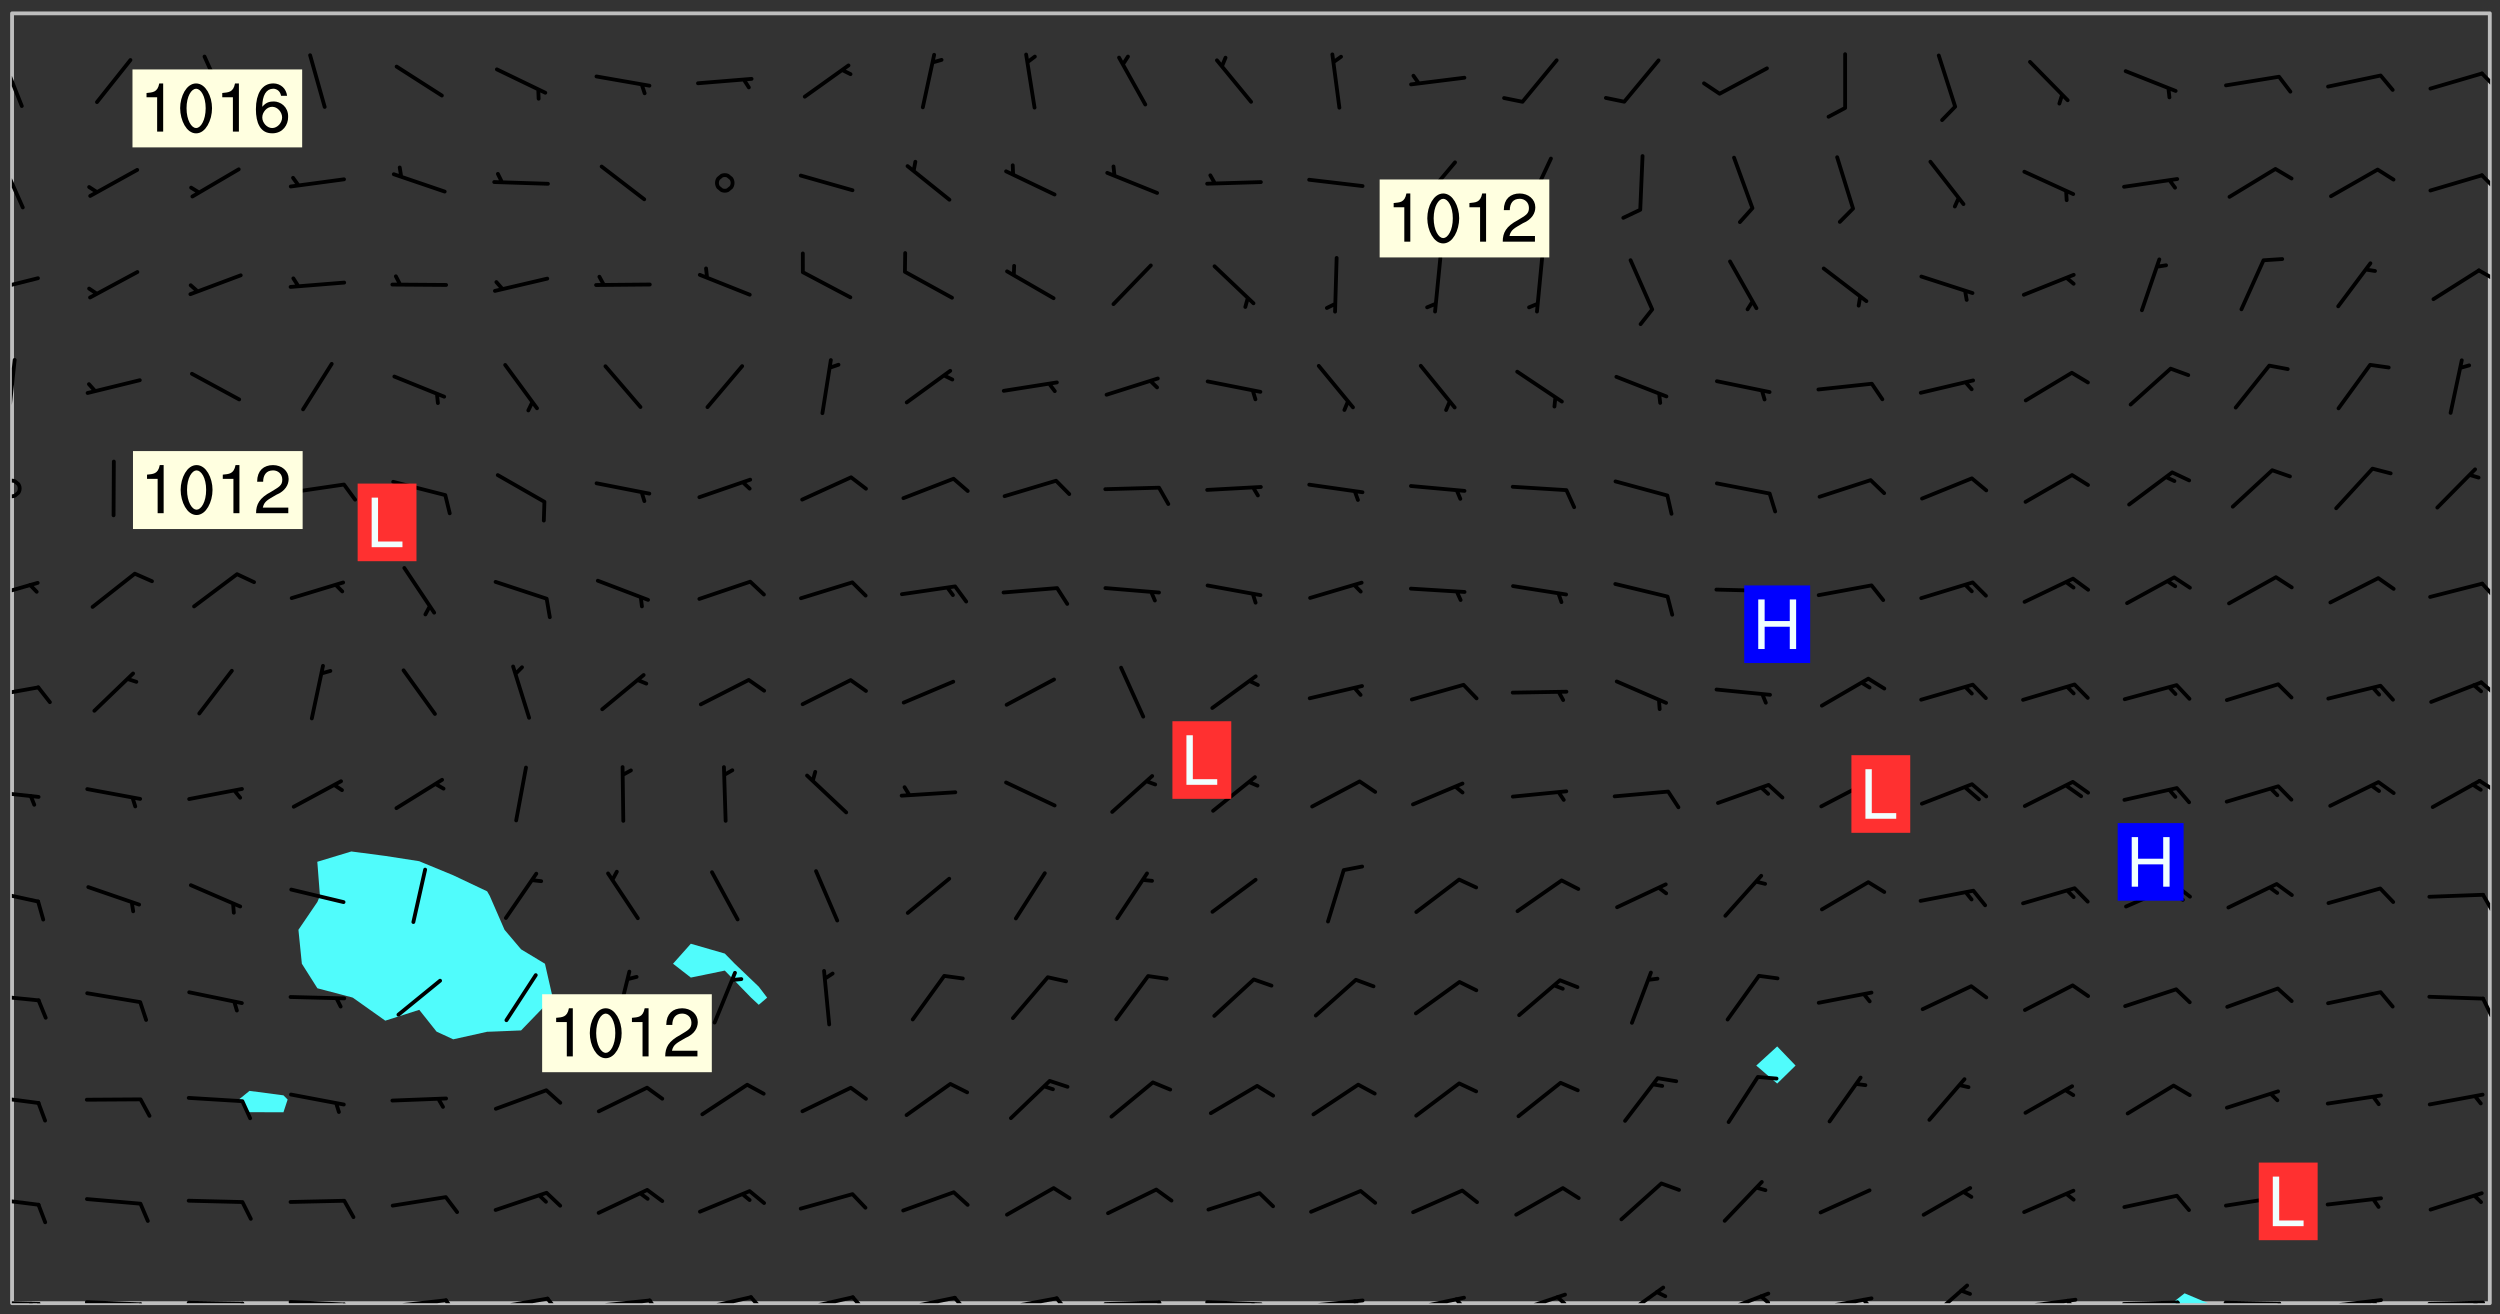 <svg xmlns="http://www.w3.org/2000/svg" role="img" xmlns:xlink="http://www.w3.org/1999/xlink" viewBox="142.45 309.95 326.84 171.84"><rect x="142.45" y="309.95" width="326.84" height="171.84" fill="#333333" stroke="none"/><defs><clipPath id="a"><path d="M144 311.672h1v168.656h-1zm0 0"/></clipPath><clipPath id="b"><path d="M144 311.672h324v168.656H144zm0 0"/></clipPath><clipPath id="c"><path d="M426 479h6v1.328h-6zm0 0"/></clipPath><clipPath id="d"><path d="M467 311.672h1v168.656h-1zm0 0"/></clipPath><clipPath id="e"><path d="M144 479h4v1.328h-4zm0 0"/></clipPath><clipPath id="f"><path d="M147 480h2v.328h-2zm0 0"/></clipPath><clipPath id="g"><path d="M146 480h2v.328h-2zm0 0"/></clipPath><clipPath id="h"><path d="M153 479h9v1.328h-9zm0 0"/></clipPath><clipPath id="i"><path d="M160 480h3v.328h-3zm0 0"/></clipPath><clipPath id="j"><path d="M166 480h9v.328h-9zm0 0"/></clipPath><clipPath id="k"><path d="M173 480h3v.328h-3zm0 0"/></clipPath><clipPath id="l"><path d="M180 479h8v1.328h-8zm0 0"/></clipPath><clipPath id="m"><path d="M187 480h2v.328h-2zm0 0"/></clipPath><clipPath id="n"><path d="M193 479h9v1.328h-9zm0 0"/></clipPath><clipPath id="o"><path d="M200 479h3v1.328h-3zm0 0"/></clipPath><clipPath id="p"><path d="M206 479h9v1.328h-9zm0 0"/></clipPath><clipPath id="q"><path d="M213 479h3v1.328h-3zm0 0"/></clipPath><clipPath id="r"><path d="M220 479h8v1.328h-8zm0 0"/></clipPath><clipPath id="s"><path d="M227 479h3v1.328h-3zm0 0"/></clipPath><clipPath id="t"><path d="M233 479h8v1.328h-8zm0 0"/></clipPath><clipPath id="u"><path d="M240 479h3v1.328h-3zm0 0"/></clipPath><clipPath id="v"><path d="M246 479h9v1.328h-9zm0 0"/></clipPath><clipPath id="w"><path d="M253 479h3v1.328h-3zm0 0"/></clipPath><clipPath id="x"><path d="M260 479h8v1.328h-8zm0 0"/></clipPath><clipPath id="y"><path d="M267 479h3v1.328h-3zm0 0"/></clipPath><clipPath id="z"><path d="M273 479h8v1.328h-8zm0 0"/></clipPath><clipPath id="A"><path d="M280 479h3v1.328h-3zm0 0"/></clipPath><clipPath id="B"><path d="M286 479h9v1.328h-9zm0 0"/></clipPath><clipPath id="C"><path d="M293 479h3v1.328h-3zm0 0"/></clipPath><clipPath id="D"><path d="M300 479h8v1.328h-8zm0 0"/></clipPath><clipPath id="E"><path d="M306 480h2v.328h-2zm0 0"/></clipPath><clipPath id="F"><path d="M313 479h8v1.328h-8zm0 0"/></clipPath><clipPath id="G"><path d="M319 479h2v1.328h-2zm0 0"/></clipPath><clipPath id="H"><path d="M326 479h9v1.328h-9zm0 0"/></clipPath><clipPath id="I"><path d="M332 479h2v1.328h-2zm0 0"/></clipPath><clipPath id="J"><path d="M340 478h8v2.328h-8zm0 0"/></clipPath><clipPath id="K"><path d="M345 479h3v1.328h-3zm0 0"/></clipPath><clipPath id="L"><path d="M353 478h8v2.328h-8zm0 0"/></clipPath><clipPath id="M"><path d="M366 478h8v2.328h-8zm0 0"/></clipPath><clipPath id="N"><path d="M372 479h2v1.328h-2zm0 0"/></clipPath><clipPath id="O"><path d="M379 479h9v1.328h-9zm0 0"/></clipPath><clipPath id="P"><path d="M385 479h3v1.328h-3zm0 0"/></clipPath><clipPath id="Q"><path d="M394 477h6v3.328h-6zm0 0"/></clipPath><clipPath id="R"><path d="M406 479h9v1.328h-9zm0 0"/></clipPath><clipPath id="S"><path d="M412 479h2v1.328h-2zm0 0"/></clipPath><clipPath id="T"><path d="M419 479h9v1.328h-9zm0 0"/></clipPath><clipPath id="U"><path d="M426 479h3v1.328h-3zm0 0"/></clipPath><clipPath id="V"><path d="M433 480h8v.328h-8zm0 0"/></clipPath><clipPath id="W"><path d="M440 480h2v.328h-2zm0 0"/></clipPath><clipPath id="X"><path d="M446 479h8v1.328h-8zm0 0"/></clipPath><clipPath id="Y"><path d="M452 479h2v1.328h-2zm0 0"/></clipPath><clipPath id="Z"><path d="M459 479h9v1.328h-9zm0 0"/></clipPath><clipPath id="aa"><path d="M465 480h2v.328h-2zm0 0"/></clipPath><clipPath id="ab"><path d="M144 466h4v2h-4zm0 0"/></clipPath><clipPath id="ac"><path d="M144 452h4v3h-4zm0 0"/></clipPath><clipPath id="ad"><path d="M144 439h4v2h-4zm0 0"/></clipPath><clipPath id="ae"><path d="M466 440h2v3h-2zm0 0"/></clipPath><clipPath id="af"><path d="M144 426h4v3h-4zm0 0"/></clipPath><clipPath id="ag"><path d="M466 426h2v4h-2zm0 0"/></clipPath><clipPath id="ah"><path d="M144 413h4v2h-4zm0 0"/></clipPath><clipPath id="ai"><path d="M466 411h2v3h-2zm0 0"/></clipPath><clipPath id="aj"><path d="M144 399h4v3h-4zm0 0"/></clipPath><clipPath id="ak"><path d="M466 398h2v4h-2zm0 0"/></clipPath><clipPath id="al"><path d="M144 385h4v4h-4zm0 0"/></clipPath><clipPath id="am"><path d="M466 386h2v3h-2zm0 0"/></clipPath><clipPath id="an"><path d="M144 372h2v4h-2zm0 0"/></clipPath><clipPath id="ao"><path d="M144 356h1v9h-1zm0 0"/></clipPath><clipPath id="ap"><path d="M144 346h4v3h-4zm0 0"/></clipPath><clipPath id="aq"><path d="M466 345h2v2h-2zm0 0"/></clipPath><clipPath id="ar"><path d="M144 330h2v8h-2zm0 0"/></clipPath><clipPath id="as"><path d="M466 332h2v3h-2zm0 0"/></clipPath><clipPath id="at"><path d="M144 317h2v8h-2zm0 0"/></clipPath><clipPath id="au"><path d="M466 319h2v3h-2zm0 0"/></clipPath><g id="av" clip-path="url(#clip1)"><path fill="#fff" fill-opacity="0" fill-rule="evenodd" d="M0 0h1000v1000H0zm0 0"/><path fill="#d3d3d3" fill-opacity="0" fill-rule="evenodd" d="M162.152 355.867l-.234.293.059.234.117.172.176.234.293.348.113.059.117-.172.059-.234.176-.176.465-.176h.699l.234.293.289.816.059.176.176.23.352.234.699.699.172.176.234.348.234.41.289.582.41.465.23.234.234.176.117.23.176.293.172 1.164v.234l.059.289.059.117.117.117.348.41.117.172.176.176.176.234.117.172.172.352.059.234.234.406.234-.059-.176.176-.059.93h-.582l-.234-.113-.348.113-.117.117-.059.293-.059.176-.117.172-.465.293-.059.234-.059.113v.645l.059.172v.41l.059.059v.406l.059.406.117.176.059.059.23.641-.059.293v.699l-.059.582v.234l-.059.23-.055.352v1.922l.055.117h.426l-.367.117-.023.352.891 1.168 1.742.539 1.34.359v.539l.09.809.535.715 1.52.27.891-.086.09 1.164.535.18 1.16-.18 2.055-.984 1.16-.363 1.879-.176 1.695-.18-.18.719-1.516.086-1.25.09-.805.27-1.074.809.27.719.535.898-.18.625-.266.809.266 1.078.625.898.805.18 1.25-.18-.266.723.098.504.055.293v.172l.059.293v.406l.176.117.352.117h.406l.293-.176.113-.117.059-.117.117-.23.059-.176.352-.465.23-.176.176-.059.176.059.059.176.117.988.055.469.059.172.117.234.176.059.816.059h.289l.117.234.059.406.059.352v1.105l.117.293.117.348.289.699.176.352.582.754.352.176.172.059.469.234.641.465.348.234.293.176.293.055.23.062.816.348.293.176.113.172.352.352.117.176.523.641v.289l.059.352v.348l.059.352.059.289.117.059.172.059h.176l.582.234.176.117.176.289.176.234.113.234.293.23.117.117v.41l.059.055.289.234.234.117.059.117.117.172.059.117.23.234.059.176.234.059.117.059-.117.113-.059.117v.117l-.117.293-.117.289v.582l.176.117.117.059.059.117.117.117.113.059.176.348.059.352.059.406v.176l-.059.176-.117.699v.172l.117.176.293.293h.406l.176.117.117.172.117.293v.234h-.527l-.23-.234h-.234l-.176.059-.059.699.059.348.117.176.176.41.117.23.289.469.176.055h.523l.234.059.758.641.059.293v.234l.059.059.23.348v.352l-.117.172v.293l.293.289.293.176.172.059.293.176.293.117.582.406.289.234.293.176.219.16.016.012.23.176.641.523.176.234.117.176.176.176.113.172v.641l.117.176.469.117.582.117.234.059.23.113.293.117.113.059.586.352.289.172.176.062.176.055.176.059.699.352.289.176.234.055.289.176.234.117.641.406.293.117.172.059.234.059.41.059.23.059.234.117.059.172-.41.176.469.059.059.293.113.234.176.055.234.059.176.059.406.117.641.234.117.172.059.234v.176l-.059.117-.059.406.234.234.117.059.348.117.641.23.176.117.289.117.176.176.234.465.582 1.105.176.176.348.176.176.117.352.117 1.047.523.234.059.465.113.293.059.465.176.758.582.234.234.348.465.176.176.289.234.816.699.293.176.289.289.293.176.293.289.695.641.176.176.293.234.289.234.469.289.641.582.348.234.234.293.348.348.352.465.934.992.348.406.117.176.234.059.113.117.645.176.23.113.234.059.293.176.23.117.934.699.406.406.234.176.406.176.234.117.816.348.348.234.234.117.293.289.23.117.758.352.352.172.23.059.293.117.234.059.871.176h.816l.469.23.172.059.875.699.465.117.293.059.176.059.23.059.469.059.348.059.352.059.406.059h.293l.172.059v.23l.176.176h.293l.348.059.352.059.699.117h.641l.465-.234.293-.176.172-.117.41-.172.289-.176.934-.465.469-.293.523-.293.465-.172.465-.176 1.051-.465.289-.117.41-.117.289-.117.527-.176 1.516-.699.582-.348.289-.059.293-.059.348-.117.875-.23.352-.117h.113l.234-.059.875-.234.234-.059h.812l.352-.059.816-.117.172-.059.352-.055.293-.059.23-.059.816-.176.176-.059h.348l.234-.059.465-.117.758-.172.234-.059h.348l.41-.117.289-.059 1.285-.059h.289l.41-.059.23-.059h.176l.875-.117h.406l.41-.117h.348l.352-.113.871-.059h1.75l1.047.289.41.117.289.117.352.117.289.117 1.051.172.289.059h.293l.293.059.172.059.41.059.172.059.117.059h.117l.117.059.352.059h.113l.41.066 1.922.395 1.926.395 1.52.449 1.695.719 2.145.805 1.605-.719 1.43-.805 1.16-1.078 1.25-.449 3.035-.719 1.875-.359 2.145-1.348 2.234-1.254 2.5-1.258 1.695-.449 1.785-.18 1.16-.27.625.539 1.34-.27.715-.988.984-1.344.445-.18.805-.359 1.875-.539 1.785-.449 1.25-.27 1.16-.09 1.699-.09 1.961-.27 1.25-.09h.539l.625-.09h.891l2.145-.18 2.41-.18 2.59-.09 1.695.18 1.609.09 1.43.359 1.16.719 1.875.988 1.16 1.527.266.715.629.09.355.898.535.539.535 1.527 1.074.359h.535l-.805.535.09 1.707.715 2.695.891.805.895.988.715 1.258 1.785.539 1.52-.18.355 1.344 1.609-.805.98-.539.27.27.316-.215.219-.145.801.449.449-.359h.355l.535-.27.539-.719.535-.27.625-.988 1.16.449.84.371 1.395.617 1.695-.18h1.605l1.785.09.18-1.707.535-1.344.805.27.492.848.402.406-.09.539v.359l.715.449.711-.27h1.43l.359.988.445 1.258.715 1.344 1.25.629 1.695.629.715-.18.18-.539.98-.09.449.359.086 1.258-.266.629-.535.18v.539l.715.984.266.539.984.988.801 1.078-.266.359-.09.898-.625 2.332-.355 2.066-.09 1.793-.18.719-.09.539v1.438l-.98 1.883-.359 1.707-.535.898-.805 1.168-.266.539 2.055 1.254.086.359-.355.539-.09-.18v.809l.09 1.438-.445.715-1.074.094-.266.715.535.898.805.719 1.16.809 1.34.27.445.359-.355.449-1.789-.09-1.25-.449-.715-.719-.625-.09-.176 3.59-.188 1.309h89.359V311.703h-55.27v49.082l.762.125 3.289.543 2.023 2.836v2.754l2.352.332 2.348.332h4.051l-1.379 4.16-2.023.707-2.023.703-.543.344-2.594 1.617-.188.117-2.023-2.078-.73-2.742-2.672-2.078-1.375-3.5-.066-.082-1.957-2.672 2.75-1.418v-49.082H294.422v91.414l.117.031.133.012.074.074.105.047.09.059.086.059.09.059.297.297.059.09.031.117.027.117.016.137-.031.117-.059.09-.059.086-.043.105-.047.102-.027.121v.145l.176.27.148.148.074.086.074.074.043.105.062.09.059.086.043.105.059.09.047.102.043.105.059.086.117.18.074.074.062.086.059.09.043.105.059.09.059.086.062.09.059.09.043.102.117.18.074.074.059.086.074.074.09.059.105.047h.148l.133-.016.133.016.102-.047.074-.074.047-.102-.016-.133v-.148l-.047-.105-.027-.117-.047-.102-.027-.121-.043-.102-.062-.09-.043-.102-.043-.105-.031-.117-.016-.133-.012-.137.086-.059.059-.086.121-.031.043.105.016.133v.117l.059.102.059.09.09.059.148.148.059.09.043.105-.012.102.086.059.105.047.086.059.09.059.074.074-.117.027-.105.047-.086.059-.074.074-.059.09-.062.086-.027.121-.047.102-.043.105-.031.117-.012.133-.016.133v.148l.027.117.047.105.043.102.059.09.074.074.09.059.074.074.09.059.059.09.043.105.047.102.117.031.133.016h.148l.117-.031.105.043.043.105.047.102.027.121L299.5 410l.027.117.031.121.027.117.105.043.102.047.133-.016.148.148.062.086.074.074.07.074.09.062.105.043.102.043.117.031.137.016.117-.031.074-.074.027-.117-.012-.133-.031-.121-.027-.117.043-.105h.117l.09.062.117.027h.148l.133.016h.148l.133.016.133-.016h.148l.133-.016.133-.012.137.012.117-.027.133-.016.191-.059-.059.176-.016.133-.027.121-.016.133-.059.086-.133.016-.105.047-.105.043-.117.031-.117.027-.266.031h-.148l-.133.016-.074.074.059.086.148.148.117.18.074.07.09.062.09.059.086.059.09.059.102.043.105.062.105.043.086.059.105.047.102.043.18.117.059.09-.043.102-.047.105.016.133.223.223.059.09.043.102.031.121.043.102.016.133.031.117.012.137.031.117.148.148.102.043.105.043.117.031.133.016.137.016h.117l.117-.031.09-.059.043-.105.047-.102.043-.105.031-.117.012-.133v-.148l-.012-.133-.016-.133-.031-.117-.043-.105-.047-.105-.043-.102-.043-.105-.016-.133.016-.133.027-.117.031-.117.027-.121.047-.102.09-.059.086-.062.074-.074.09-.059.223-.223.059-.086.074-.074.117-.18.059-.086v-.148l-.074-.074-.102-.047-.105-.043-.102-.043-.059-.09-.047-.105-.027-.117.09-.059.117-.031.102-.043.18-.117.148-.148.012-.133-.012-.105-.09-.059-.133.016h-.148l-.133.016-.133-.016-.121-.031-.086-.059-.074-.074-.059-.09-.062-.086-.117-.18-.059-.086.031-.121.086-.059.121-.031.059-.086v-.121l-.031-.117-.059-.09-.059-.086-.047-.105-.027-.117-.016-.133.059-.09.074-.074.09-.059.117-.18.074-.074.059-.086.148-.148.121-.031.133-.016.133.016.074.074.043.105.016.133-.031.117-.117.031-.133.012-.148.148-.043.105-.047.102-.027.121-.031.117v.148l.031.117.043.105.059.09.074.07.074.074.117.031.121.027.117-.027.133-.016h.117l.09.059.074.074.047.105.059.086.102.047.133.016.105.043.086.059-.012.105-.074.074-.18.117-.059.09-.09.059-.07.074-.074.074-.062.09-.027.117-.016.133.016.133-.016.133v.148l.016.133.027.117.031.121.074.074.09.059.086.059.09.059.117.031v.086l-.102.047-.09.059-.266.031-.117.027h-.148l-.105.043-.102.047-.059.09-.062.234-.012.133-.031.121-.016.133v.293l-.012.133.012.137.016.133.133.016.133.012.121.031.086.059.074.074.047.105.043.102.016.133v.445l-.016.133v.445l.031.266.027.117.016.133.031.117.086.211.031.266v.148l-.031.117-.027.117-.031.121-.027.117-.031.117-.031.121-.012.133-.016.133.09.059.117-.031.102.016.047.105-.031.266v.441l-.043.105-.047.105-.043.102-.043.105-.059.086-.031.121-.043.117-.031.117-.016.133.016.133.059.09.105.047.086.059.059.086-.012.137-.031.117-.043.102v.445l-.016.133v.148l-.031.117-.043.105-.027.117-.047.105-.043.102-.031.121-.027.117-.031.133-.031.117-.027.117-.043.105-.031.117-.031.121-.012.133-.016.133v.297l.027.117v.148l.047.398.027.117.059.09.121.031h.148l.133-.016.059.09v.117l-.059.09-.09.059-.102.043-.105.047-.09.059-.086.059-.137.016-.117-.031-.133-.016-.102.047-.062.086-.012.137-.016.133-.031.117-.027.117-.016.133-.031.121v.297l.016.133.031.117v.148l.012.133v.148l-.027.117-.047.102-.027.121-.031.117-.059.09-.074.074-.102.043-.105.047-.117.027-.121.031-.102-.047.059-.086.105-.047.027-.117.031-.117.027-.121.031-.117v-.148l.016-.133-.031-.117-.043-.105-.105.016-.074.074-.102.043-.09.062-.074.074-.043.102-.016.133-.031.117L304.25 426l-.031.117-.027.117-.031.121-.027.117-.031.117-.043.105-.09.059h-.09l-.117-.031-.031-.086.016-.137-.031-.117v-.148l-.012-.133v-.148l-.062-.234-.027-.121-.043-.102-.047-.105-.059-.086-.059-.09-.043-.105-.062-.086-.148-.148-.07-.074-.105-.047-.105-.043-.102-.043-.297-.297-.09-.074-.086-.059-.105-.043-.09-.062-.086-.059-.105-.043-.09-.059-.086-.062-.074-.07-.105-.047-.086-.059-.105-.043-.09-.062-.102-.043-.105-.043-.086-.059-.105-.047-.105-.043-.102-.047-.09-.059-.102-.043-.105-.043-.09-.062-.117-.027-.133-.016-.133.016H299.75l-.133.016-.117-.031-.09-.059-.074-.074-.09-.059-.102-.047h-.148l-.121-.027-.102-.043-.074-.074-.117-.18-.09-.059-.102-.043-.09-.062-.105-.043-.09-.059-.086-.059-.105-.047-.059-.086-.059-.09-.043-.105-.047-.102-.074-.074-.086-.059-.074-.074-.09-.059-.223-.223-.043-.105-.031-.266.105-.043h.145l.105.043.074.074.09.059.086.059.105.047.09.059.148.148.07.074.148.148.062.086.074.074.086.059.074.074.09.062.09.059.086.059.27.176.102.047.105.043.102.043.047-.074.059-.086.074-.074.07-.074.105.043.074.074.059.09.043.102.047.105.043.105.121.027.117-.027.074-.09.043-.105.059-.09.074-.074.105-.043.117-.027.133.012.09.059.148.148.059.09.043.105.047.102.043.105.043.102.105.047.105.043.133.016.086-.059.059-.09.074-.074.105-.043.117.027.105.047.102.043.105.043.102.047.18.117v.117l-.016.133.016.133.016.137.059.086.102.047.121.027.117.031h.148l.117-.031.059-.09.18-.117.059-.09.074-.074.059-.086.117-.18.18-.117.117.031.09.059.043.074-.016.133v.117l.09.059h.148l.133-.016.133-.012.266-.031.105-.043.117-.031.121-.027.074-.074.07-.074.062-.09-.016-.105-.047-.102-.102-.043-.105-.016-.117.027-.266.031h-.148l-.074-.074-.09-.059-.117-.031-.117-.027-.133-.016h-.148l-.133.016h-.297l-.105-.047-.148-.148-.043-.102-.059-.09.223-.223.086-.059.105-.043.117-.031.133-.016.133.016.137.016.102.043.133-.012.09-.062.102-.043.062-.09-.047-.102-.09-.059-.117-.031-.102-.043-.059-.09-.062-.09v-.117l.016-.133.105-.047.074-.07v-.121l-.09-.059-.031-.117.09-.059.074-.074.043-.105.059-.09.047-.102.016-.133v-.148l-.047-.105-.043-.102-.09-.059-.133-.016-.102-.043-.137-.016-.117-.031h-.445l-.133-.016-.133-.012-.133-.016-.117-.031h-.148l-.133-.016-.133-.012-.266-.031-.121-.043-.086-.059-.074-.074v-.148l.012-.133.105-.047.102-.043.133-.016h.152l.133-.016h.293l.121.031.102.043.09.059.234.062.121-.047.09-.059.102-.043.133-.016.105.043.102.047.133.012.121-.027h.145l.121-.031.117-.027.105-.047.074-.074.086-.059.148-.148.059-.086.047-.105.027-.117.016-.105-.102-.043-.09-.059-.117-.031-.105-.043-.09-.062-.074-.086-.074-.074-.102-.043-.105-.047-.102-.043-.059-.09-.047-.102-.086-.211-.062-.086-.059-.09-.074-.074-.086-.059h-.27l-.117.031-.09.059-.102.043-.133.016-.105-.016-.027-.117-.062-.09-.117-.031-.102-.043-.148-.148-.031-.117-.016-.105.074-.074.18-.117.117-.027.117-.031.137.016.102.043.105.043.102.047.105.043.117.031.133.016.117.027.133.016.105-.016.09-.059-.074-.074-.105-.043-.074-.074-.074-.09-.148-.148-.086-.059-.09-.059-.074-.074-.09-.059-.102-.047-.121-.027-.102-.047-.105-.043-.117-.031-.102-.043-.121-.031h-.148l-.117.031-.105.043-.086.062-.18.117-.086.059-.09.059-.105.047-.086.059-.105.043-.102.043-.105.047-.074.074-.059.09-.059.086-.047.105-.059.086-.074.074-.133-.012-.117-.031h-.117l-.074.074-.09.059-.074.074-.09.059-.086.059-.105.047-.102.043-.137.016-.102-.043-.148-.148-.105-.047h-.086l-.105.047-.102.043-.121.031-.117-.031-.074-.074v-.117l.031-.121.074-.07.059-.09.074-.074.117-.031.105-.043h.293l.133-.016.137-.016.102-.043.09-.059.102-.047.09-.059.133-.012.09.059.133.012.09-.059.086-.059.105-.043.09-.059.086-.062.09-.059.148-.148.059-.086.059-.09.105-.043.133-.016.117.027.121.031.059-.059.059-.09.031-.266.027-.117.105.012.133.016.102-.043.09-.059.059-.09.074-.074.059-.09.047-.102.012-.133-.012-.133-.047-.105-.148-.148-.059-.09-.059-.086-.043-.105v-.445l.016-.133v-.148l.012-.133-.059-.059-.09.059-.102-.043-.18-.117-.086-.059-.062-.09-.059-.09-.074-.074-.086-.059-.121.031-.102.012-.105.047-.086.059-.105.043-.148.148-.09.059-.086.059-.09.062-.105.043-.133.016v-.121l.105-.043.117-.031.074-.07.043-.105v-.148l-.027-.117-.148-.148-.133-.016h-.148l-.117.031-.105.043-.102.043-.09.062-.117.027-.074-.074.012-.133-.043-.102-.043-.105-.09-.059-.117.027-.121.031-.117.031-.102.043-.121.031-.102.043-.105.043-.09.059-.102.016v-.117l.016-.133-.059-.09-.074.043-.148.148-.059.09-.074.074-.047.105-.043.102-.074.074-.059.09-.074.074-.059.086-.074.074-.09.062-.074.07-.074.074-.102.016-.133.016-.105-.043v-.121l.148-.148.043-.102.059-.09.047-.102.043-.105.059-.09.031-.117.043-.102.031-.121.027-.117.047-.105.043-.102.043-.105.074-.07.09-.062.09-.059.102-.043h.297l.266-.031.105-.043-.074-.074-.117-.031-.105-.043-.09-.059-.102-.047-.09-.059-.102-.043-.105-.043-.09-.062-.086-.059-.105-.043-.102-.043-.121-.031-.117-.031-.102-.043L297.5 410.25l-.102-.043-.09-.059-.043-.105-.016-.133.102-.043.133-.016.137.016.133-.016.102-.043.059-.09.016-.105-.09-.059-.074-.074-.102-.043-.09-.059-.148-.148-.043-.105-.016-.133v-.293l-.059-.09-.09-.059-.074-.074-.043-.105-.031-.117-.059-.09-.074-.074-.117-.027-.074-.074-.09-.059-.09-.062-.086-.059-.074-.074-.059-.086-.047-.105-.086-.059-.148-.148-.195-.059-.133.016-.102.043-.074.074-.047.102-.043.105-.059.09-.059.086-.297.297-.09.059h-.086l-.062-.086-.043-.105.031-.117.059-.09.027-.117-.012-.133-.09-.062-.105.047-.117.027-.117.031-.27.176-.102.047-.117.027-.105.047-.09.059-.102.043-.059-.086-.047-.105.016-.133.047-.105.07-.074.074-.07.059-.09v-.148l-.043-.105h-.238l-.102.047-.031.117-.027.117-.031.121-.074.043-.133.016-.074-.047-.043-.102-.043-.105-.047-.102-.043-.105-.121.031-.102.043-.133.016-.117.031-.105.043-.09.059-.102.047-.121.027-.133.016-.102-.043-.059-.09-.047-.105-.043-.102-.043-.105v-.117l.059-.09.086-.059.18-.117.102-.047.105-.043.105-.059.102-.043.09-.062.102-.043.105-.059.102-.047.09-.059.105-.043.102-.043.09-.062.102-.043.137-.016.117.031.102.043.121.031.102.043.105.047.102.043.105.043.102.047.105.043.102.043.105.047.086.059.105.043.117.031.105.043.102.047.09.059.105.043.102.043.105.047.117.027.102.047.121.027h.148l.086-.059.016-.102.059-.09-.027-.117-.074-.074-.117-.18-.074-.074-.09-.074-.18-.117-.086-.059-.105-.043-.102-.047-.27-.176-.059-.09-.074-.074-.059-.09-.043-.102-.031-.117-.016-.137v-.562l-.012-.133-.016-.133-.031-.117-.016-.133-.012-.133-.031-.121-.223-.223-.059-.086-.016-.105.031-.117.133-.016v-91.414H172.992v1.453l-.059.234-.352 1.051-.172.523-.117.348-.176.41-.117.172-.234.293-.23.059h-.352l-.117.059-.23.406v.293l.117.176.23.23.117.234.641.758.293.465.176.234.23.352.234.348.641.816.176.465.172.41.117.695.176.469.117 1.398.059.465v.875l.117 1.047v4.781l-.059.465-.352 1.281-.176.523-.113.41-.352.93L172.934 336l-.234.582-.117.176-.172.348-.176.406-.352.816-.059.293-.113.293-.117.289-.059.176-.117.875-.059.406-.059.117-.059.176-.059.172-.23.527-.117.172v.234l-.117.234-.059.172-.176.586v.289l-.059.176v.293l-.059.113-.059.527v.172l-.055.234v2.621l-.176.816-.117.176-.176.234-.117.172-.113.234-.586.934-.23.289-.293.465-.176.234-.289.352-.352.699-.113.23-.176.41-.176.23-.406.527-.816.699-.293.172-.289.234-.176.117-.176.176-.523.406-.527.176-.172.176-.234.055-.641.176h-.758m12.211 31.023l-1.074.449.359.895 1.25-.715.445-.539-.98-.09"/><path fill="#d3d3d3" fill-opacity="0" fill-rule="evenodd" d="M201.508 416.598h-.895l.449.629.98.359.805-.09.445-.988-.176.09-.715-.355-.895.355m154.621 59.07l-.059-.523v-.293l.113-.293.059-.23.469-.469h.113l.117-.113.117-.059h.176l.234-.059h.348l.234.059.117.059.23.172.059.176.117.582v.293l-.117.176-.172.289-.176.176-.527.523-.23.234-.117.059h-.176l-.117-.059-.406-.293-.176-.117-.117-.059-.059-.113-.055-.117m6.641-10.957l-.059-.172v-1.109l.059-.172.176-.059.172-.059h.176l.234-.059.117.059.059.699-.059.172-.117.176-.117.059-.234.523-.113.059h-.234l-.059-.117m9.613-14.391l-.117-.176v-.699l.293-.875.117-.172.176-.352.113-.23.117-.293.352-.758.117-.23.172-.234h.176l.117-.059h.641l.117.059.234.234.172.113.352.293.117.117.113.176v.113l.117.059.117.117v.699l-.059.176v.23l-.059.176-.348 1.051-.117.23-.117.234-.117.059-.23.234-.641.289h-.875l-.41-.117-.641-.465"/><path fill="none" stroke="#bebebe" stroke-linecap="round" stroke-linejoin="round" stroke-miterlimit="10" stroke-width=".5" d="M467.957 311.695H144.027v168.625h323.93v-168.625"/><g clip-path="url(#a)"><path fill="#fff" fill-opacity="0" fill-rule="evenodd" d="M144 475.891v4.438h.004H144V311.672h.004H144v164.219"/></g><g clip-path="url(#b)"><path fill="#fff" fill-opacity="0" fill-rule="evenodd" d="M144.004 480.328V311.672h31.062V452.566l-1.391 1.133 1.391 1.652 4.441.016.547-1.668-.547-.551-4.441-.582V311.672h13.316v109.598l-4.438 1.344-.02.016.02.133.332 4.309-.332.797-2.48 3.641.449 4.438 2.031 3.211 4.438 1.168.195.059 4.242 3.008 4.441-1.418 2.262 2.848 2.176 1.008 4.438-.988.652-.02 3.785-.156 4.133-4.281-1.012-4.438-3.121-1.883-2.164-2.555-1.934-4.438-.34-.59-4.438-2.102-4.242-1.75-.195-.086-4.441-.691-4.438-.582V311.672h44.383v121.66l-2.328 2.613 2.328 1.812 4.441-.914 3.434 3.539 1.004.934 1.098-.934-1.098-1.438-3.137-3-1.301-1.328-4.441-1.285V311.672h142.027V446.758l-2.738 2.504 2.738 2.352 2.402-2.352-2.402-2.504V311.672h93.203v168.656h-36.867l-3.074-1.297-1.656 1.297H144.004"/></g><path fill="#50fcfc" fill-rule="evenodd" d="M175.066 455.352l-1.391-1.652 1.391-1.133 4.441.582.547.551-.547 1.668-4.441-.016m6.848-19.406l-.449-4.438 2.48-3.641.332-.797-.332-4.309-.02-.133.02-.016 4.438-1.344 4.438.582 4.441.691.195.086 4.242 1.75 4.438 2.102.34.59 1.934 4.438 2.164 2.555 3.121 1.883 1.012 4.438-4.133 4.281-3.785.156-.652.02-4.438.988-2.176-1.008-2.262-2.848-4.441 1.418-4.242-3.008-.195-.059-4.438-1.168-2.031-3.211m50.852 1.812l-2.328-1.812 2.328-2.613 4.441 1.285 1.301 1.328 3.137 3 1.098 1.438-1.098.934-1.004-.934-3.434-3.539-4.441.914m142.027 13.855l-2.738-2.352 2.738-2.504 2.402 2.504-2.402 2.352"/><g clip-path="url(#c)"><path fill="#50fcfc" fill-rule="evenodd" d="M426.398 480.328l1.656-1.297 3.074 1.297h-4.73"/></g><g clip-path="url(#d)"><path fill="#fff" fill-opacity="0" fill-rule="evenodd" d="M467.996 480.328H468V311.672h-.004H468v168.656h-.004"/></g><g clip-path="url(#e)"><path fill="none" stroke="#000" stroke-linecap="round" stroke-linejoin="round" stroke-miterlimit="10" stroke-width=".5" d="M147.512 480.418l-7.023-.18"/></g><g clip-path="url(#f)"><path fill="none" stroke="#000" stroke-linecap="round" stroke-linejoin="round" stroke-miterlimit="10" stroke-width=".5" d="M147.512 480.418l1.098 2.195"/></g><g clip-path="url(#g)"><path fill="none" stroke="#000" stroke-linecap="round" stroke-linejoin="round" stroke-miterlimit="10" stroke-width=".5" d="M146.492 480.395l.547 1.098"/></g><g clip-path="url(#h)"><path fill="none" stroke="#000" stroke-linecap="round" stroke-linejoin="round" stroke-miterlimit="10" stroke-width=".5" d="M160.824 480.473l-7.02-.285"/></g><g clip-path="url(#i)"><path fill="none" stroke="#000" stroke-linecap="round" stroke-linejoin="round" stroke-miterlimit="10" stroke-width=".5" d="M160.824 480.473l1.062 2.211"/></g><g clip-path="url(#j)"><path fill="none" stroke="#000" stroke-linecap="round" stroke-linejoin="round" stroke-miterlimit="10" stroke-width=".5" d="M174.145 480.387l-7.027-.117"/></g><g clip-path="url(#k)"><path fill="none" stroke="#000" stroke-linecap="round" stroke-linejoin="round" stroke-miterlimit="10" stroke-width=".5" d="M174.145 480.387l1.113 2.188"/></g><g clip-path="url(#l)"><path fill="none" stroke="#000" stroke-linecap="round" stroke-linejoin="round" stroke-miterlimit="10" stroke-width=".5" d="M187.453 480.496l-7.016-.332"/></g><g clip-path="url(#m)"><path fill="none" stroke="#000" stroke-linecap="round" stroke-linejoin="round" stroke-miterlimit="10" stroke-width=".5" d="M187.453 480.496l1.051 2.219"/></g><g clip-path="url(#n)"><path fill="none" stroke="#000" stroke-linecap="round" stroke-linejoin="round" stroke-miterlimit="10" stroke-width=".5" d="M200.754 479.945l-6.984.77"/></g><g clip-path="url(#o)"><path fill="none" stroke="#000" stroke-linecap="round" stroke-linejoin="round" stroke-miterlimit="10" stroke-width=".5" d="M200.754 479.945l1.383 2.023"/></g><g clip-path="url(#p)"><path fill="none" stroke="#000" stroke-linecap="round" stroke-linejoin="round" stroke-miterlimit="10" stroke-width=".5" d="M214.035 479.727l-6.922 1.203"/></g><g clip-path="url(#q)"><path fill="none" stroke="#000" stroke-linecap="round" stroke-linejoin="round" stroke-miterlimit="10" stroke-width=".5" d="M214.035 479.727l1.508 1.938"/></g><g clip-path="url(#r)"><path fill="none" stroke="#000" stroke-linecap="round" stroke-linejoin="round" stroke-miterlimit="10" stroke-width=".5" d="M227.387 479.969l-6.992.723"/></g><g clip-path="url(#s)"><path fill="none" stroke="#000" stroke-linecap="round" stroke-linejoin="round" stroke-miterlimit="10" stroke-width=".5" d="M227.387 479.969l1.367 2.035"/></g><g clip-path="url(#t)"><path fill="none" stroke="#000" stroke-linecap="round" stroke-linejoin="round" stroke-miterlimit="10" stroke-width=".5" d="M240.629 479.539l-6.848 1.582"/></g><g clip-path="url(#u)"><path fill="none" stroke="#000" stroke-linecap="round" stroke-linejoin="round" stroke-miterlimit="10" stroke-width=".5" d="M240.629 479.539l1.609 1.852"/></g><g clip-path="url(#v)"><path fill="none" stroke="#000" stroke-linecap="round" stroke-linejoin="round" stroke-miterlimit="10" stroke-width=".5" d="M253.945 479.551l-6.852 1.555"/></g><g clip-path="url(#w)"><path fill="none" stroke="#000" stroke-linecap="round" stroke-linejoin="round" stroke-miterlimit="10" stroke-width=".5" d="M253.945 479.551l1.605 1.859"/></g><g clip-path="url(#x)"><path fill="none" stroke="#000" stroke-linecap="round" stroke-linejoin="round" stroke-miterlimit="10" stroke-width=".5" d="M267.277 479.617l-6.883 1.422"/></g><g clip-path="url(#y)"><path fill="none" stroke="#000" stroke-linecap="round" stroke-linejoin="round" stroke-miterlimit="10" stroke-width=".5" d="M267.277 479.617l1.566 1.891"/></g><g clip-path="url(#z)"><path fill="none" stroke="#000" stroke-linecap="round" stroke-linejoin="round" stroke-miterlimit="10" stroke-width=".5" d="M280.605 479.688l-6.91 1.285"/></g><g clip-path="url(#A)"><path fill="none" stroke="#000" stroke-linecap="round" stroke-linejoin="round" stroke-miterlimit="10" stroke-width=".5" d="M280.605 479.688l1.527 1.918"/></g><g clip-path="url(#B)"><path fill="none" stroke="#000" stroke-linecap="round" stroke-linejoin="round" stroke-miterlimit="10" stroke-width=".5" d="M293.977 480.219l-7.023.219"/></g><g clip-path="url(#C)"><path fill="none" stroke="#000" stroke-linecap="round" stroke-linejoin="round" stroke-miterlimit="10" stroke-width=".5" d="M293.977 480.219l1.219 2.129"/></g><g clip-path="url(#D)"><path fill="none" stroke="#000" stroke-linecap="round" stroke-linejoin="round" stroke-miterlimit="10" stroke-width=".5" d="M307.293 480.469l-7.023-.281"/></g><g clip-path="url(#E)"><path fill="none" stroke="#000" stroke-linecap="round" stroke-linejoin="round" stroke-miterlimit="10" stroke-width=".5" d="M306.27 480.43l.531 1.105"/></g><g clip-path="url(#F)"><path fill="none" stroke="#000" stroke-linecap="round" stroke-linejoin="round" stroke-miterlimit="10" stroke-width=".5" d="M320.59 479.969l-6.988.719"/></g><g clip-path="url(#G)"><path fill="none" stroke="#000" stroke-linecap="round" stroke-linejoin="round" stroke-miterlimit="10" stroke-width=".5" d="M319.574 480.074l.684 1.016"/></g><g clip-path="url(#H)"><path fill="none" stroke="#000" stroke-linecap="round" stroke-linejoin="round" stroke-miterlimit="10" stroke-width=".5" d="M333.848 479.605l-6.875 1.445"/></g><g clip-path="url(#I)"><path fill="none" stroke="#000" stroke-linecap="round" stroke-linejoin="round" stroke-miterlimit="10" stroke-width=".5" d="M332.848 479.816l.789.941"/></g><g clip-path="url(#J)"><path fill="none" stroke="#000" stroke-linecap="round" stroke-linejoin="round" stroke-miterlimit="10" stroke-width=".5" d="M347.055 479.203l-6.656 2.25"/></g><g clip-path="url(#K)"><path fill="none" stroke="#000" stroke-linecap="round" stroke-linejoin="round" stroke-miterlimit="10" stroke-width=".5" d="M346.086 479.531l.895.84"/></g><g clip-path="url(#L)"><path fill="none" stroke="#000" stroke-linecap="round" stroke-linejoin="round" stroke-miterlimit="10" stroke-width=".5" d="M359.895 478.277l-5.707 4.102"/></g><path fill="none" stroke="#000" stroke-linecap="round" stroke-linejoin="round" stroke-miterlimit="10" stroke-width=".5" d="M359.062 478.875l1.102.543"/><g clip-path="url(#M)"><path fill="none" stroke="#000" stroke-linecap="round" stroke-linejoin="round" stroke-miterlimit="10" stroke-width=".5" d="M373.633 479.066l-6.555 2.527"/></g><g clip-path="url(#N)"><path fill="none" stroke="#000" stroke-linecap="round" stroke-linejoin="round" stroke-miterlimit="10" stroke-width=".5" d="M372.68 479.434l.93.801"/></g><g clip-path="url(#O)"><path fill="none" stroke="#000" stroke-linecap="round" stroke-linejoin="round" stroke-miterlimit="10" stroke-width=".5" d="M387.125 479.691l-6.91 1.273"/></g><g clip-path="url(#P)"><path fill="none" stroke="#000" stroke-linecap="round" stroke-linejoin="round" stroke-miterlimit="10" stroke-width=".5" d="M386.121 479.879l.762.961"/></g><g clip-path="url(#Q)"><path fill="none" stroke="#000" stroke-linecap="round" stroke-linejoin="round" stroke-miterlimit="10" stroke-width=".5" d="M399.625 478.008l-5.277 4.645"/></g><path fill="none" stroke="#000" stroke-linecap="round" stroke-linejoin="round" stroke-miterlimit="10" stroke-width=".5" d="M398.855 478.684l1.148.43"/><g clip-path="url(#R)"><path fill="none" stroke="#000" stroke-linecap="round" stroke-linejoin="round" stroke-miterlimit="10" stroke-width=".5" d="M413.785 479.871l-6.969.918"/></g><g clip-path="url(#S)"><path fill="none" stroke="#000" stroke-linecap="round" stroke-linejoin="round" stroke-miterlimit="10" stroke-width=".5" d="M412.77 480.004l.715.996"/></g><g clip-path="url(#T)"><path fill="none" stroke="#000" stroke-linecap="round" stroke-linejoin="round" stroke-miterlimit="10" stroke-width=".5" d="M427.129 480.23l-7.023.199"/></g><g clip-path="url(#U)"><path fill="none" stroke="#000" stroke-linecap="round" stroke-linejoin="round" stroke-miterlimit="10" stroke-width=".5" d="M427.129 480.23l1.211 2.133"/></g><g clip-path="url(#V)"><path fill="none" stroke="#000" stroke-linecap="round" stroke-linejoin="round" stroke-miterlimit="10" stroke-width=".5" d="M440.445 480.395l-7.027-.133"/></g><g clip-path="url(#W)"><path fill="none" stroke="#000" stroke-linecap="round" stroke-linejoin="round" stroke-miterlimit="10" stroke-width=".5" d="M440.445 480.395l1.109 2.188"/></g><g clip-path="url(#X)"><path fill="none" stroke="#000" stroke-linecap="round" stroke-linejoin="round" stroke-miterlimit="10" stroke-width=".5" d="M453.734 479.914l-6.977.832"/></g><g clip-path="url(#Y)"><path fill="none" stroke="#000" stroke-linecap="round" stroke-linejoin="round" stroke-miterlimit="10" stroke-width=".5" d="M452.719 480.035l.703 1.008"/></g><g clip-path="url(#Z)"><path fill="none" stroke="#000" stroke-linecap="round" stroke-linejoin="round" stroke-miterlimit="10" stroke-width=".5" d="M467.074 480.246l-7.023.164"/></g><g clip-path="url(#aa)"><path fill="none" stroke="#000" stroke-linecap="round" stroke-linejoin="round" stroke-miterlimit="10" stroke-width=".5" d="M466.051 480.27l.602 1.07"/></g><g clip-path="url(#ab)"><path fill="none" stroke="#000" stroke-linecap="round" stroke-linejoin="round" stroke-miterlimit="10" stroke-width=".5" d="M147.484 467.453l-6.969-.879"/></g><path fill="none" stroke="#000" stroke-linecap="round" stroke-linejoin="round" stroke-miterlimit="10" stroke-width=".5" d="M147.484 467.453l.875 2.293m12.457-2.43l-7-.605m7 .605l.961 2.258m12.367-2.473l-7.027-.176m7.027.176l1.098 2.195m12.215-2.363l-7.023.16m7.023-.16l1.203 2.141m12.07-2.617l-6.941 1.113m6.941-1.113l1.48 1.957m11.695-2.523l-6.66 2.246m6.66-2.246l1.781 1.688m-2.75-1.359l.891.844m13.238-1.551l-6.352 3.004m6.352-3.004l1.969 1.465m-2.895-1.027l.984.73m13.328-1.012l-6.492 2.691m6.492-2.691l1.891 1.562m-2.836-1.172l.945.781m13.449-.773l-6.766 1.895m6.766-1.895l1.695 1.777m11.543-2.023l-6.609 2.387m6.609-2.387l1.82 1.648m11.242-2.195l-6.105 3.48m6.105-3.48l2.074 1.312m11.344-1.117l-6.312 3.09m6.312-3.09l1.988 1.441m11.516-.969l-6.691 2.145m6.691-2.145l1.762 1.711m11.449-2l-6.48 2.723m6.48-2.723l1.902 1.551m11.387-1.605l-6.43 2.832m6.43-2.832l1.93 1.516m11.223-1.84l-6.102 3.48m6.102-3.48l2.074 1.309m10.805-1.914l-5.23 4.691m5.23-4.691l2.305.844m10.824-1.039l-4.855 5.082m4.148-4.34l1.18.332m13.613.02l-6.402 2.895m19.562-3.199l-6.09 3.504m5.203-2.992l1.039.652m13.34-.809l-6.445 2.793m5.508-2.387l.961.766m13.504-.516l-6.871 1.48m6.871-1.48l1.582 1.875m11.77-1.688l-6.941 1.105m6.941-1.105l1.477 1.957m11.859-1.812l-6.98.816m5.965-.695l.695 1.008m13.488-1.793l-6.691 2.145m5.719-1.832l.879.855"/><g clip-path="url(#ac)"><path fill="none" stroke="#000" stroke-linecap="round" stroke-linejoin="round" stroke-miterlimit="10" stroke-width=".5" d="M147.484 454.152l-6.969-.91"/></g><path fill="none" stroke="#000" stroke-linecap="round" stroke-linejoin="round" stroke-miterlimit="10" stroke-width=".5" d="M147.484 454.152l.859 2.301m12.484-2.777l-7.027.047m7.027-.047l1.168 2.156m12.141-1.918l-7.012-.43m7.012.43l1.016 2.234m12.246-1.797l-6.906-1.305m5.902 1.113l.363 1.172m14.012-1.77l-7.02.273m6-.234l.617 1.059m13.508-2.172l-6.598 2.422m6.598-2.422l1.828 1.637m11.344-1.973l-6.312 3.09m6.312-3.09l1.988 1.441m11.105-1.828l-5.871 3.867m5.871-3.867l2.152 1.176m11.387-.781l-6.32 3.074m6.32-3.074l1.984 1.445m11.035-1.945l-5.727 4.074m5.727-4.074l2.195 1.098m10.793-1.492l-5.07 4.867m5.07-4.867l2.328.766m-3.066-.059l1.164.383m13.062-.895l-5.418 4.477m5.418-4.477l2.266.938m11.367-.484l-6.055 3.57m6.055-3.57l2.09 1.281m11.125-1.441l-5.855 3.887m5.855-3.887l2.156 1.168m11.043-1.332l-5.621 4.219m5.621-4.219l2.219 1.043m11.035-1.121l-5.504 4.371m5.504-4.371l2.25.98m10.449-1.586l-4.27 5.582m4.27-5.582l2.422.402m-3.043.41l1.211.203m12.5-1.172l-3.82 5.898m3.82-5.898l2.445.211m10.992-.129l-4.062 5.734m3.469-4.902l1.219.156m12.953-.781l-4.59 5.32m3.922-4.547l1.195.273m13.547-.125L407.25 455.438m5.215-2.973l1.039.656m13.113-1.246l-6.004 3.648m6.004-3.648l2.109 1.25m11.551-.496l-6.691 2.137m5.719-1.824l.879.855m13.535-.625l-6.945 1.055m5.938-.902l.73.984m13.574-1.25l-6.91 1.281m5.906-1.094l.762.961"/><g clip-path="url(#ad)"><path fill="none" stroke="#000" stroke-linecap="round" stroke-linejoin="round" stroke-miterlimit="10" stroke-width=".5" d="M147.496 440.734l-6.992-.703"/></g><path fill="none" stroke="#000" stroke-linecap="round" stroke-linejoin="round" stroke-miterlimit="10" stroke-width=".5" d="M147.496 440.734l.93 2.273m12.355-2.043l-6.93-1.164m6.93 1.164l.773 2.328m12.516-2.203l-6.883-1.414m5.883 1.207l.348 1.18m14.039-1.59l-7.023-.18m6 .152l.551 1.098m13-3.379l-5.445 4.441m17.953-5.168l-3.836 5.891m16.074-6.355l-1.68 6.82m1.438-5.828l1.188-.301m12.859-.531l-2.66 6.504m2.273-5.559l1.219-.125m10.816-1.066l.672 6.996m-.574-5.98l1.023-.676m14.59.309l-4.117 5.695m4.117-5.695l2.43.336m11.109-.16l-4.562 5.344m4.562-5.344l2.395.531m10.723-.688l-4.168 5.656m4.168-5.656l2.426.355M306.363 438l-5.164 4.766M306.363 438l2.316.809m11.039-.762l-5.246 4.672m5.246-4.672l2.301.852m11.242-.57l-5.703 4.109m5.703-4.109l2.199 1.086m10.938-1.312l-5.344 4.566m5.344-4.566l2.281.898m-3.059-.234l1.141.449m11.523-2.117l-2.484 6.574m2.121-5.617l1.219-.156m13.266-.371l-4.098 5.711m4.098-5.711l2.43.328m12.285 1.859l-6.898 1.336m5.895-1.141l.77.953m13.277-1.98l-6.355 3.004m6.355-3.004l1.965 1.465m11.293-1.574l-6.242 3.223m6.242-3.223l2.02 1.395m11.512-.883l-6.672 2.199m6.672-2.199l1.773 1.695m11.508-1.797l-6.605 2.398m6.605-2.398l1.82 1.645m11.629-1.168l-6.875 1.449m6.875-1.449l1.574 1.883m11.816-1.039l-7.023-.242"/><g clip-path="url(#ae)"><path fill="none" stroke="#000" stroke-linecap="round" stroke-linejoin="round" stroke-miterlimit="10" stroke-width=".5" d="M467.074 440.504l1.074 2.207"/></g><g clip-path="url(#af)"><path fill="none" stroke="#000" stroke-linecap="round" stroke-linejoin="round" stroke-miterlimit="10" stroke-width=".5" d="M147.434 427.812l-6.867-1.484"/></g><path fill="none" stroke="#000" stroke-linecap="round" stroke-linejoin="round" stroke-miterlimit="10" stroke-width=".5" d="M147.434 427.812l.668 2.359m12.535-1.957l-6.645-2.289m5.68 1.953l.191 1.211m13.992-.629l-6.453-2.785m5.516 2.379l.102 1.223m14.344-1.391l-6.836-1.637m17.504-2.609l-1.539 6.855m16.074-6.324l-3.98 5.793m3.398-4.949l1.219.137m8.742-1.012l3.891 5.855m-3.324-5.004l.582-1.078m12.438.066l3.352 6.176m10.25-6.316l2.773 6.457m9.219-.992l5.422-4.473m12.496-.723l-3.785 5.918m17.148-5.887l-3.883 5.855m3.32-5.004l1.219.117m13.539-.137l-5.641 4.191m17.164-5.457l-2.059 6.723m2.059-6.723l2.406-.465m12.68 1.703l-5.598 4.246m5.598-4.246l2.227 1.031m11.172-.918l-5.766 4.02m5.766-4.02l2.184 1.121m11.43-.605l-6.363 2.988m5.438-2.555l.98.738m12.426-2.293l-4.691 5.23m4.008-4.469l1.191.293m13.492-.219l-6.062 3.559m6.062-3.559l2.09 1.285m11.645-.172l-6.902 1.332m6.902-1.332l1.539 1.91m-2.543-1.715l.77.953m13.469-1.469l-6.742 1.973m6.742-1.973l1.715 1.754m-2.695-1.469l.859.879m13.285-1.582l-6.441 2.809m6.441-2.809l1.922 1.523m-2.859-1.117l1.922 1.527m12.27-2.066l-6.316 3.074m6.316-3.074l1.984 1.445m-2.902-.996l.992.719m13.465-.586l-6.766 1.91m6.766-1.91l1.695 1.773m11.75-.949l-7.023.262"/><g clip-path="url(#ag)"><path fill="none" stroke="#000" stroke-linecap="round" stroke-linejoin="round" stroke-miterlimit="10" stroke-width=".5" d="M467.074 426.938l1.23 2.125"/></g><g clip-path="url(#ah)"><path fill="none" stroke="#000" stroke-linecap="round" stroke-linejoin="round" stroke-miterlimit="10" stroke-width=".5" d="M147.492 414.137l-6.984-.766"/></g><path fill="none" stroke="#000" stroke-linecap="round" stroke-linejoin="round" stroke-miterlimit="10" stroke-width=".5" d="M146.477 414.023l.453 1.141m13.84-.77l-6.91-1.281m5.906 1.094l.367 1.172m13.949-2.285l-6.902 1.32m5.898-1.129l.77.957m13.188-2.156l-6.184 3.336m5.285-2.852l1.023.68m13.086-1.352l-5.969 3.707m5.098-3.168l1.062.617m10.777-2.758l-1.281 6.91m13.91-6.969l.094 7.027m-.078-6.004l1.074-.59m12.16-.43l.223 7.023m-.191-6.004l1.066-.609m9.77.691l5.117 4.82m-4.371-4.117l.324-1.184m11.297 3.113l7.016-.445m-5.996.379l-.641-1.043m13.27-.617l6.352 3.008m12.754-3.852l-5.23 4.695m4.469-4.012l1.152.422m13.043-.961l-5.473 4.406m4.68-3.766l1.125.48m13.352-.562l-6.207 3.289m6.207-3.289l2.035 1.375m11.414-1.094l-6.477 2.727m5.535-2.332l.949.777m13.566-.156l-6.992.695m5.973-.594l.684 1.02m13.652-1.086l-6.996.625m6.996-.625l1.344 2.055m11.781-2.926l-6.617 2.363m6.617-2.363l1.812 1.652m-2.773-1.309l.906.828m13.176-1.613l-6.23 3.25m6.23-3.25l2.023 1.387m-2.93-.914l1.012.695m13.371-.816l-6.551 2.547m6.551-2.547l1.859 1.602m-2.812-1.23l1.859 1.602m12.273-2.281l-6.277 3.16m6.277-3.16l2 1.418m-2.914-.957l2.004 1.418m12.512-1.07l-6.855 1.547m6.855-1.547l1.602 1.859m-2.598-1.633l.801.93m13.453-1.387l-6.738 2.008m6.738-2.008l1.719 1.75m-2.699-1.457l.859.875m13.219-1.715l-6.305 3.102m6.305-3.102l1.992 1.434m-2.91-.984l.996.719m13.152-1.332l-6.137 3.426"/><g clip-path="url(#ai)"><path fill="none" stroke="#000" stroke-linecap="round" stroke-linejoin="round" stroke-miterlimit="10" stroke-width=".5" d="M466.629 412.039l2.062 1.332"/></g><path fill="none" stroke="#000" stroke-linecap="round" stroke-linejoin="round" stroke-miterlimit="10" stroke-width=".5" d="M465.738 412.539l1.031.664"/><g clip-path="url(#aj)"><path fill="none" stroke="#000" stroke-linecap="round" stroke-linejoin="round" stroke-miterlimit="10" stroke-width=".5" d="M147.457 399.82l-6.914 1.234"/></g><path fill="none" stroke="#000" stroke-linecap="round" stroke-linejoin="round" stroke-miterlimit="10" stroke-width=".5" d="M147.457 399.82l1.516 1.93m10.875-3.75l-5.062 4.875m4.324-4.164l1.168.379m12.484-1.445L168.5 403.23M184.676 397l-1.461 6.875m1.246-5.875l1.18-.336m9.566-.078l4.105 5.703m10.219-6.203l2.09 6.707m-1.789-5.734l.863-.871m15.902 1.012l-5.414 4.477m4.625-3.824l1.137.469m13.391-.477l-6.262 3.191m6.262-3.191l2.012 1.406m11.312-1.387l-6.281 3.152m6.281-3.152l2.004 1.418m11.41-1.211l-6.477 2.734m13.453.289l6.199-3.312m8.766-1.543l2.898 6.402m14.703-5.273l-5.676 4.141m4.852-3.539l1.105.535m13.617.133l-6.84 1.602m5.848-1.367l.805.926m13.461-1.316l-6.758 1.918m6.758-1.918l1.703 1.77m11.746-.871l-7.023.121m6.004-.105l.594 1.074m13.453.367l-6.449-2.797m5.512 2.391l.098 1.223m14.426-1.871l-6.992-.688m5.977.59l.469 1.133m13.402-3.145l-6.074 3.531m6.074-3.531l2.086 1.293m-2.969-.777l1.043.645m13.492-.375l-6.746 1.965m6.746-1.965l1.711 1.758m-2.691-1.473l.855.879m13.434-1.188l-6.734 2.008m6.734-2.008l1.723 1.75m-2.703-1.457l.863.875m13.457-1.086l-6.781 1.844m6.781-1.844l1.68 1.789m-2.668-1.52l.84.895m13.43-1.273l-6.715 2.066m6.715-2.066l1.738 1.73m11.633-1.539l-6.824 1.68m6.824-1.68l1.633 1.828m-2.629-1.582l.82.914m13.352-1.598l-6.547 2.555"/><g clip-path="url(#ak)"><path fill="none" stroke="#000" stroke-linecap="round" stroke-linejoin="round" stroke-miterlimit="10" stroke-width=".5" d="M466.836 399.16l1.859 1.602"/></g><path fill="none" stroke="#000" stroke-linecap="round" stroke-linejoin="round" stroke-miterlimit="10" stroke-width=".5" d="M465.883 399.535l.93.797"/><g clip-path="url(#al)"><path fill="none" stroke="#000" stroke-linecap="round" stroke-linejoin="round" stroke-miterlimit="10" stroke-width=".5" d="M147.375 386.152l-6.75 1.945"/></g><path fill="none" stroke="#000" stroke-linecap="round" stroke-linejoin="round" stroke-miterlimit="10" stroke-width=".5" d="M146.395 386.434l.852.883m12.828-2.367l-5.52 4.348m5.52-4.348l2.246.988m11.121-.922l-5.621 4.215m5.621-4.215l2.223 1.043m11.645.043l-6.727 2.043m5.746-1.746l.867.871m12.016 2.777l-3.902-5.844m3.336 4.992l-.582 1.082m15.852-2.055l-6.676-2.199m6.676 2.199l.414 2.418m12.844-2.266l-6.566-2.504m5.613 2.141l.152 1.215m14.16-3.23l-6.652 2.254m6.652-2.254l1.789 1.68m11.559-1.59l-6.715 2.074m6.715-2.074l1.738 1.73m11.695-1.203l-6.953 1.02m6.953-1.02l1.453 1.98m-2.465-1.832l.727.988m13.625-.914l-7.004.574m7.004-.574l1.324 2.066m11.992-1.488l-7.004-.582m5.984.496l.484 1.129m13.805-.703l-6.914-1.262m5.906 1.078l.371 1.172m13.863-2.617l-6.738 1.996m5.758-1.703l.859.875m13.574.047l-7.016-.434m5.996.371l.508 1.117m13.789-.723l-6.941-1.098m5.934.938l.398 1.16m13.871-.727l-6.832-1.645m6.832 1.645l.613 2.375m12.797-3.109l-7.023-.176m7.023.176l1.098 2.195m12.16-2.922l-6.91 1.277m6.91-1.277l1.527 1.922m11.695-2.309l-6.723 2.055m6.723-2.055l1.734 1.734m-2.715-1.438l.867.867m13.234-1.656l-6.336 3.035m6.336-3.035l1.977 1.453m-2.898-1.012l.988.727m13.164-1.336l-6.164 3.371m6.164-3.371l2.051 1.352m-2.949-.859l1.027.672M440 385.41l-6.137 3.426M440 385.41l2.062 1.332m11.316-1.211l-6.266 3.184m6.266-3.184l2.008 1.406m11.578-.684l-6.809 1.738"/><g clip-path="url(#am)"><path fill="none" stroke="#000" stroke-linecap="round" stroke-linejoin="round" stroke-miterlimit="10" stroke-width=".5" d="M466.965 386.254l1.652 1.812"/></g><g clip-path="url(#an)"><path fill="none" stroke="#000" stroke-linecap="round" stroke-linejoin="round" stroke-miterlimit="10" stroke-width=".5" d="M145.023 373.809l-.02-.199-.059-.191-.094-.176-.461-.379-.191-.059-.199-.02-.199.02-.191.059-.461.379-.094.176-.059.191-.02.199.02.199.059.191.094.176.461.379.191.059.199.02.199-.02.191-.059.461-.379.094-.176.059-.191.02-.199"/></g><path fill="none" stroke="#000" stroke-linecap="round" stroke-linejoin="round" stroke-miterlimit="10" stroke-width=".5" d="M157.332 370.293l-.035 7.027m16.539-4.949l-6.414 2.871m5.48-2.453l.969.754m13.551-.246l-6.953 1.023m6.953-1.023l1.453 1.977m11.789-.598l-6.809-1.734m6.809 1.734l.582 2.383m12.379-1.504l-6.098-3.492m6.098 3.492l-.078 2.453m13.793-3.523l-6.898-1.352m5.895 1.156l.355 1.172m13.836-2.801l-6.645 2.293m5.676-1.957l.898.836m13.262-1.48l-6.395 2.914m6.395-2.914l1.945 1.492m11.449-1.305l-6.555 2.539m6.555-2.539l1.855 1.605m11.547-1.344l-6.73 2.016m6.73-2.016l1.727 1.746m11.734-.836l-7.023.195m7.023-.195l1.215 2.133m12.098-2.227L300.273 374m5.996-.328l.633 1.051m13.672-.418l-6.957-.992m5.945.848l.418 1.152m13.93-1.188l-7-.637m5.98.547l.477 1.129m13.867-1.137l-7.016-.438m7.016.438l1.016 2.23m12.184-1.527l-6.781-1.844m6.781 1.844l.543 2.391m12.828-2.648l-6.898-1.328m6.898 1.328l.723 2.344m12.484-4.098l-6.68 2.176m6.68-2.176l1.766 1.703m11.465-1.934l-6.512 2.641m6.512-2.641l1.883 1.57m11.219-2.004l-6.086 3.508m6.086-3.508l2.082 1.301m11.008-1.648l-5.633 4.203m5.633-4.203l2.219 1.047m-3.039-.438l1.109.523m12.789-1.414l-5.16 4.766m5.16-4.766l2.316.809m10.793-1.016l-4.75 5.18m4.75-5.18l2.375.617m11.035-.527l-4.938 5m4.219-4.273l1.176.352"/><g clip-path="url(#ao)"><path fill="none" stroke="#000" stroke-linecap="round" stroke-linejoin="round" stroke-miterlimit="10" stroke-width=".5" d="M143.633 363.988L144.367 357"/></g><path fill="none" stroke="#000" stroke-linecap="round" stroke-linejoin="round" stroke-miterlimit="10" stroke-width=".5" d="M153.902 361.328l6.824-1.672m-5.832 1.43l-.816-.914m13.465-1.355l6.176 3.352m12.098-4.648l-3.746 5.945m18.449-1.656l-6.516-2.633m5.566 2.25l.129 1.219m12.957.68l-4.16-5.664m3.555 4.84l-.531 1.105m14.66-.445l-4.578-5.332m17.875-.016l-4.539 5.363m16.133-6.152l-1.102 6.941m.941-5.934l1.16-.398m14.609.797l-5.688 4.129m4.859-3.531l1.102.539m13.668.379l-6.941 1.098m5.93-.938l.738.98m13.469-1.656l-6.699 2.125m5.723-1.816l.879.859m13.508.578l-6.891-1.363m5.887 1.164l.355 1.176m12.754 1.051l-4.473-5.422m3.82 4.633l-.469 1.133m14.418-.328l-4.434-5.449m3.789 4.656l-.477 1.129m15.137-1.109l-5.84-3.906m4.992 3.34l-.125 1.219m14.641-1.324l-6.543-2.562m5.59 2.191l.141 1.219m14.297-1.418l-6.883-1.418m5.883 1.211l.344 1.176m14.023-2.055l-6.984.75m6.984-.75l1.379 2.031m11.863-2.465l-6.84 1.617m5.844-1.383l.809.922m13.094-2.156l-6.023 3.617m6.023-3.617l2.105 1.266m10.812-1.805L421 362.84m5.23-4.695l2.305.844M439.125 357.75l-4.387 5.488M439.125 357.75l2.414.453m10.773-.551l-4.133 5.684m4.133-5.684l2.43.344m9.551-.941l-1.461 6.875m1.246-5.875l1.18-.336"/><g clip-path="url(#ap)"><path fill="none" stroke="#000" stroke-linecap="round" stroke-linejoin="round" stroke-miterlimit="10" stroke-width=".5" d="M140.59 348.031l6.82-1.707"/></g><path fill="none" stroke="#000" stroke-linecap="round" stroke-linejoin="round" stroke-miterlimit="10" stroke-width=".5" d="M154.223 348.844l6.188-3.332m-5.289 2.848l-1.02-.68m13.238.73l6.582-2.465m-5.625 2.109l-.918-.812m13.062.219l7.008-.566m-5.988.484l-.66-1.035m12.945.809l7.027.051m-6.004-.043l-.566-1.09m12.953 1.91l6.84-1.605m-5.848 1.371l-.805-.922m13.035.387l7.023-.066m-6.004.059l-.586-1.078m13.129-.246l6.527 2.598m-5.578-2.219l-.133-1.219m12.656.496l6.211 3.285m-6.211-3.285l-.004-2.453m13.348 2.402l6.156 3.387m-6.156-3.387l.035-2.453m13.316 2.391l6.086 3.512m-5.203-3l.043-1.227m17.871-.055l-4.883 5.055m18.305-.109l-5.094-4.84m4.352 4.137l-.328 1.184m11.734.613l.207-7.023m-.176 6l-1.102.543m14.145.465l.691-6.992m-.594 5.973l-1.133.469m14.359.551l.672-6.996m-.574 5.977l-1.133.473m16.102.266l-2.832-6.434m2.832 6.434l-1.52 1.926m15.148-2.082l-3.457-6.117m2.953 5.227l-.66 1.035m15.539-1.07l-5.582-4.27m4.77 3.648l-.199 1.211m14.879-1.645l-6.684-2.16m5.711 1.848l.215 1.207m13.992-3.277l-6.523 2.609m5.574-2.23l.938.789m11.203-3.188l-2.277 6.648m1.945-5.684l1.215-.191m12.738-.656l-2.887 6.41m2.887-6.41l2.445-.16m11.531.551l-4.211 5.629m3.598-4.809l1.215.188m13.578-.07l-5.938 3.754"/><g clip-path="url(#aq)"><path fill="none" stroke="#000" stroke-linecap="round" stroke-linejoin="round" stroke-miterlimit="10" stroke-width=".5" d="M466.531 345.301l2.133 1.215"/></g><g clip-path="url(#ar)"><path fill="none" stroke="#000" stroke-linecap="round" stroke-linejoin="round" stroke-miterlimit="10" stroke-width=".5" d="M142.57 330.652l2.859 6.418"/></g><path fill="none" stroke="#000" stroke-linecap="round" stroke-linejoin="round" stroke-miterlimit="10" stroke-width=".5" d="M154.242 335.566l6.145-3.406m-5.25 2.91l-1.031-.668m13.496 1.238l6.059-3.555m-5.18 3.039l-1.043-.645m13.027-.148l6.961-.938m-5.949.801l-.715-.996m13.172-.469l6.652 2.266m-5.684-1.938l-.195-1.211M207.062 333.75l7.023.227m-6-.191l-.543-1.102m19.133 3.32l-5.57-4.281m17.121 2.141l-.02-.199-.059-.191-.094-.176-.457-.379-.191-.059-.199-.02-.199.02-.195.059-.457.379-.094.176-.059.191-.02.199.02.199.059.191.094.176.457.379.195.059.199.02.199-.02.191-.059.457-.379.094-.176.059-.191.02-.199m8.914-.961l6.762 1.918m7.195-3.156l5.477 4.398m-4.68-3.758l.227-1.207m11.859 1.25l6.34 3.031m-5.418-2.59l-.051-1.227m12.355.988l6.52 2.625m-5.57-2.242l-.133-1.219m12.246 2.254l7.023-.211m-6.004.18l-.605-1.066m12.922.578l6.98.824m7.562 2.277l4.527-5.375m-4.527 5.375l-2.398-.516m16.484 1.008l2.98-6.363m-2.98 6.363l-2.449.125m17.105.207l.301-7.023m-.301 7.023l-2.215 1.055m16.883-1.266l-2.406-6.602m2.406 6.602l-1.641 1.824m14.793-1.77l-2.078-6.711m2.078 6.711l-1.73 1.742m16.168-2.328l-4.324-5.539m3.695 4.734l-.5 1.121m15.477-1.625l-6.391-2.922m5.461 2.496l.074 1.223m14.453-2.766l-6.953 1.016m5.941-.867l.727.988m13.125-2.453l-6.004 3.648m6.004-3.648l2.109 1.25m11.254-1.168l-6.102 3.484m6.102-3.484l2.074 1.312m11.559-.566l-6.738 1.992"/><g clip-path="url(#as)"><path fill="none" stroke="#000" stroke-linecap="round" stroke-linejoin="round" stroke-miterlimit="10" stroke-width=".5" d="M466.93 332.867l1.719 1.75"/></g><g clip-path="url(#at)"><path fill="none" stroke="#000" stroke-linecap="round" stroke-linejoin="round" stroke-miterlimit="10" stroke-width=".5" d="M142.699 317.285l2.602 6.527"/></g><path fill="none" stroke="#000" stroke-linecap="round" stroke-linejoin="round" stroke-miterlimit="10" stroke-width=".5" d="M155.129 323.297l4.375-5.5m12.57 5.953l-2.887-6.406m2.465 5.477l-.75.969m13.996.141l-1.906-6.762m17.227 5.273l-5.918-3.785m19.438 3.418l-6.328-3.055m5.41 2.609l.047 1.227m14.484-1.703l-6.922-1.207m5.914 1.031l.383 1.168m13.98-1.883l-7.004.574m5.984-.492l.664 1.035m13.027-2.875l-5.715 4.086m4.883-3.492l1.098.547m10.934-2.531l-1.484 6.867m1.27-5.867l1.18-.336m11.059-.699l1.098 6.941m-.938-5.934l.98-.738m11.008.133l3.43 6.133M289.25 318.375l.664-1.031m11.633.492l4.465 5.426m-3.812-4.637l.469-1.133m13.969-.43l.918 6.969m-.781-5.953l.996-.711m9.156 3.617l6.973-.871m-5.961.742l-.703-1.004m14.258 3.406l4.469-5.422m-4.469 5.422l-2.406-.488m15.711.48l4.488-5.406m-4.488 5.406l-2.402-.496m14.867-.547l6.191-3.32m-6.191 3.32l-2.039-1.363m18.449 3.219v-7.027m0 7.027l-2.168 1.152m16.555-1.32l-2.145-6.691m2.145 6.691l-1.711 1.758m16.418-2.598l-4.926-5.012m4.207 4.281l-.367 1.172m15.203-1.656l-6.535-2.586m5.586 2.211l.137 1.219m14.328-2.699l-6.934 1.129m6.934-1.129l1.484 1.953m11.801-2.113l-6.875 1.449m6.875-1.449l1.574 1.883m11.676-2.148l-6.742 1.977"/><g clip-path="url(#au)"><path fill="none" stroke="#000" stroke-linecap="round" stroke-linejoin="round" stroke-miterlimit="10" stroke-width=".5" d="M466.934 319.559l1.715 1.758"/></g><path fill="#ff3030" fill-rule="evenodd" d="M437.754 472.086h7.695V461.941h-7.695v10.145"/><path fill="azure" fill-rule="evenodd" d="M439.586 463.773h.836v5.738h3.191v.742h-4.027v-6.48"/><path fill="#00f" fill-rule="evenodd" d="M419.309 427.703h8.617v-10.145h-8.617v10.145"/><path fill="azure" fill-rule="evenodd" d="M421.141 419.391h.832v2.824h3.285v-2.824h.836v6.48h-.836v-2.918h-3.285v2.918h-.832v-6.48"/><path fill="#ff3030" fill-rule="evenodd" d="M384.496 418.828h7.691v-10.148h-7.691v10.148"/><path fill="azure" fill-rule="evenodd" d="M386.328 410.512h.832v5.742h3.195v.738h-4.027v-6.48"/><path fill="#ff3030" fill-rule="evenodd" d="M295.727 414.387h7.695v-10.145h-7.695v10.145"/><path fill="azure" fill-rule="evenodd" d="M297.559 406.074h.836v5.742h3.191v.738h-4.027v-6.48"/><path fill="#00f" fill-rule="evenodd" d="M370.484 396.633h8.621v-10.145h-8.621v10.145"/><path fill="azure" fill-rule="evenodd" d="M372.316 388.32h.836v2.824h3.285v-2.824h.832v6.48h-.832v-2.914h-3.285v2.914h-.836v-6.48"/><path fill="#ff3030" fill-rule="evenodd" d="M189.207 383.32h7.691v-10.148h-7.691v10.148"/><path fill="azure" fill-rule="evenodd" d="M191.039 375.008h.836v5.738h3.191v.742h-4.027v-6.48"/><path fill="#ffffe0" fill-rule="evenodd" d="M322.82 343.605H345v-10.191h-22.18v10.191"/><path fill-rule="evenodd" d="M326.32 335.246h.508v6.297h-.785v-4.492h-1.391v-.555l.562-.066.25-.051.23-.09.203-.145.176-.207.141-.297.105-.395m4.812 0l.23.02.219.055.207.09.199.121.184.148.172.176.301.422.242.492.18.547.113.578.039.594-.039.59-.113.586-.18.555-.242.5-.301.43-.172.18-.184.152-.199.125-.207.09-.219.059-.23.02-.227-.02-.219-.059-.211-.09-.195-.125-.184-.152-.172-.18-.301-.43-.246-.5-.18-.555-.109-.586-.039-.59h.832l.031.562.082.504.125.445.164.371.188.301.211.223.223.137.227.047.227-.047.223-.137.211-.223.191-.301.164-.371.125-.445.082-.504.027-.562-.027-.562-.082-.5-.125-.438-.164-.363-.191-.293-.211-.215-.223-.133-.227-.043-.227.043-.223.133-.211.215-.188.293-.164.363-.125.438-.082.5-.031.562h-.832l.039-.594.109-.578.18-.547.246-.492.301-.422.172-.176.184-.148.195-.121.211-.09.219-.055.227-.02m5.094 0h.508v6.297h-.785v-4.492h-1.391v-.555l.559-.066.254-.051.23-.09.203-.145.172-.207.145-.297.105-.395m2.824 2.176h.785l.02-.316.059-.285.102-.254.137-.215.184-.176.223-.129.266-.078.309-.027.238.02.223.062.203.102.18.141.148.172.113.207.07.234.027.266-.023.27-.066.223-.109.191-.152.172-.203.164-.246.164-.633.391-.539.312-.438.316-.348.324-.262.336-.191.352-.125.371-.07.391-.02.422h4.211v-.742h-3.332l.082-.285.117-.234.145-.203.188-.18.23-.172.281-.176.715-.418.418-.203.344-.23.281-.254.219-.266.164-.277.113-.285.062-.285.02-.281-.043-.383-.117-.348-.191-.309-.25-.262-.301-.215-.348-.156-.379-.098-.406-.035-.438.031-.398.102-.352.164-.305.234-.25.305-.184.375-.117.445-.039.52"/><path fill="#ffffe0" fill-rule="evenodd" d="M159.836 379.113h22.18v-10.191h-22.18v10.191"/><path fill-rule="evenodd" d="M163.336 370.754h.508v6.293h-.785v-4.488h-1.387v-.555l.559-.066.25-.055.23-.09.203-.141.176-.211.141-.293.105-.395m4.812 0l.23.02.219.055.207.09.199.121.184.148.172.176.301.422.242.492.18.547.113.578.039.59-.039.594-.113.586-.18.555-.242.5-.301.43-.172.18-.184.152-.199.121-.207.094-.219.059-.23.02-.227-.02-.219-.059-.211-.094-.195-.121-.184-.152-.172-.18-.301-.43-.242-.5-.18-.555-.113-.586-.039-.594h.836l.027.562.082.508.125.441.164.375.191.301.207.223.223.137.227.047.227-.047.223-.137.211-.223.191-.301.164-.375.125-.441.082-.508.027-.562-.027-.559-.082-.5-.125-.438-.164-.367-.191-.289-.211-.215-.223-.133-.227-.043-.227.043-.223.133-.207.215-.191.289-.164.367-.125.438-.082.5-.027.559h-.836l.039-.59.113-.578.18-.547.242-.492.301-.422.172-.176.184-.148.195-.121.211-.09.219-.055.227-.02m5.094 0h.508v6.293h-.785v-4.488h-1.391v-.555l.562-.066.25-.055.23-.09.203-.141.176-.211.141-.293.105-.395m2.824 2.176h.785l.02-.316.059-.285.102-.254.141-.215.18-.176.223-.129.266-.078.309-.027.238.02.223.062.203.102.18.141.148.172.113.207.07.234.027.266-.023.27-.062.223-.113.191-.152.172-.203.164-.246.164-.633.391-.539.312-.438.316-.348.324-.262.336-.191.352-.125.367-.07.395-.02.418h4.211v-.738h-3.332l.086-.285.113-.238.148-.199.184-.18.234-.172.277-.176.715-.418.418-.203.344-.23.281-.254.219-.266.164-.277.113-.285.062-.285.02-.281-.043-.383-.117-.348-.191-.309-.25-.262-.301-.215-.348-.156-.379-.098-.406-.035-.438.031-.395.102-.355.164-.305.234-.25.305-.184.375-.117.445-.039.52"/><path fill="#ffffe0" fill-rule="evenodd" d="M213.328 450.125h22.18v-10.191h-22.18v10.191"/><path fill-rule="evenodd" d="M216.828 441.766h.508v6.297h-.785v-4.492h-1.391v-.555l.562-.062.25-.055.23-.09.203-.141.176-.211.141-.293.105-.398m4.812 0l.23.02.219.055.207.09.195.121.188.152.168.176.305.418.242.492.18.547.113.578.035.594-.035.594-.113.582-.18.555-.242.504-.305.426-.168.18-.188.152-.195.125-.207.09-.219.059-.23.02-.23-.02-.219-.059-.207-.09-.195-.125-.184-.152-.172-.18-.301-.426-.246-.504-.18-.555-.109-.582-.039-.594h.832l.031.562.082.504.125.445.16.375.191.301.211.219.223.137.227.047.227-.047.223-.137.211-.219.191-.301.16-.375.129-.445.082-.504.027-.562-.027-.562-.082-.5-.129-.434-.16-.367-.191-.293-.211-.215-.223-.129-.227-.047-.227.047-.223.129-.211.215-.191.293-.16.367-.125.434-.082.5-.031.562h-.832l.039-.594.109-.578.18-.547.246-.492.301-.418.172-.176.184-.152.195-.121.207-.09.219-.055.23-.02m5.094 0h.508v6.297h-.789v-4.492h-1.387v-.555l.559-.062.254-.055.23-.09.203-.141.172-.211.141-.293.109-.398m2.82 2.176h.789l.02-.316.059-.285.098-.254.141-.215.184-.172.223-.129.266-.082.309-.027.234.023.227.062.203.102.18.137.148.172.113.207.07.238.027.262-.023.27-.066.223-.109.195-.156.168-.199.164-.246.164-.637.391-.535.312-.438.316-.348.324-.266.336-.188.352-.125.371-.07.391-.02.422h4.211v-.742h-3.332l.082-.281.113-.238.148-.203.188-.18.23-.172.281-.176.715-.414.414-.207.348-.23.281-.25.219-.27.164-.277.109-.285.066-.285.02-.281-.043-.383-.121-.348-.188-.305-.25-.266-.301-.211-.348-.16-.379-.098-.406-.035-.438.035-.398.098-.355.168-.305.234-.246.301-.188.375-.113.445-.043.52"/><path fill="#ffffe0" fill-rule="evenodd" d="M159.77 329.219h22.184v-10.191h-22.184v10.191"/><path fill-rule="evenodd" d="M163.27 320.859h.512v6.293h-.789v-4.488h-1.387v-.555l.559-.066.254-.055.227-.09.203-.141.176-.211.141-.293.105-.395m4.816 0l.227.02.219.055.211.09.195.121.184.148.172.176.301.418.242.496.184.547.109.578.039.59-.039.594-.109.586-.184.551-.242.504-.301.43-.172.176-.184.156-.195.121-.211.094-.219.055-.227.02-.23-.02-.219-.055-.207-.094-.199-.121-.184-.156-.172-.176-.301-.43-.242-.504-.18-.551-.113-.586-.039-.594h.836l.027.562.082.508.125.441.164.375.191.301.211.223.223.137.227.047.227-.047.223-.137.211-.223.188-.301.164-.375.125-.441.082-.508.031-.562-.031-.559-.082-.504-.125-.434-.164-.367-.188-.293-.211-.211-.223-.133-.227-.047-.227.047-.223.133-.211.211-.191.293-.164.367-.125.434-.082.504-.027.559H166l.039-.59.113-.578.18-.547.242-.496.301-.418.172-.176.184-.148.199-.121.207-.09.219-.055.23-.02m5.09 0h.508v6.293h-.785v-4.488h-1.391v-.555l.562-.066.25-.055.23-.09.203-.141.176-.211.141-.293.105-.395m6.805 1.617h-.789l-.051-.211-.082-.188-.105-.156-.129-.133-.148-.102-.16-.074-.168-.047-.172-.016-.328.043-.289.121-.246.195-.203.266-.16.34-.117.402-.07.469-.023.527.191-.203.184-.16.188-.121.184-.09.191-.059.191-.039.398-.023.309.031.32.094.316.152.293.219.258.285.199.352.07.199.055.219.027.234.004.25-.785.047-.027-.258-.078-.25-.121-.234-.16-.211-.195-.18-.219-.137-.242-.086-.254-.031-.254.031-.242.086-.219.137-.191.18-.16.211-.125.234-.078.25-.027.258.027.262.078.25.125.234.16.211.191.176.219.137.242.09.254.031.254-.031.242-.09.219-.137.195-.176.16-.211.121-.234.078-.25.027-.262.785-.047-.027.371-.094.375-.156.355-.223.328-.293.285-.168.117-.191.102-.203.082-.223.062-.242.039-.262.012-.281-.016-.262-.047-.238-.074-.215-.105-.195-.133-.172-.156-.156-.18-.133-.203-.117-.223-.102-.238-.145-.535-.086-.594-.027-.641.039-.746.113-.66.188-.578.121-.258.137-.23.152-.207.172-.18.184-.156.203-.129.219-.102.23-.074.25-.043.262-.016.363.031.336.098.293.152.258.199.211.238.164.277.117.301.062.32"/></g></defs><use xlink:href="#av"/></svg>